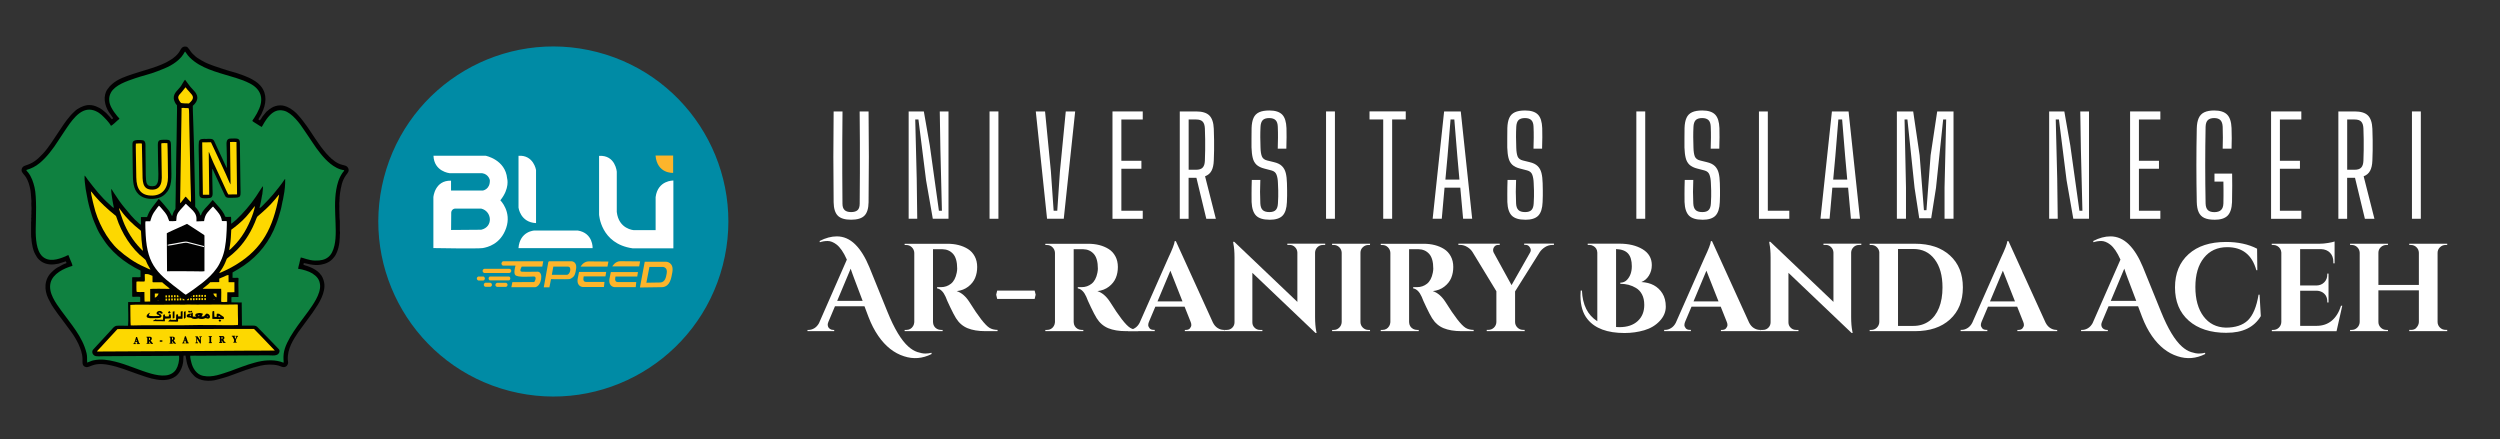 <svg xmlns="http://www.w3.org/2000/svg" id="uuid-b0897c9f-630b-4add-87ef-d380344fbd1a" viewBox="0 0 523.85 92">
   <rect x="0" y="0" width="523.85" height="92" fill="#333333" stroke="none"/>
   <defs>
      <style>.uuid-5427850b-5bcc-4b76-8217-bff77b33054f{fill:#008ba5;}.uuid-5427850b-5bcc-4b76-8217-bff77b33054f,.uuid-a0d790a1-6bfc-48ce-a6b7-c2fe9ee7bca1,.uuid-42bd3906-81e3-4496-8e11-f86842d02c13,.uuid-b54134de-b618-4b83-87d8-3c14c23f887a,.uuid-ac96c6e4-9b6f-45f8-b50c-52fea5b69511,.uuid-dfcb52c2-292c-48d5-9be7-8379997a08e4,.uuid-3a5ac790-9986-4398-8c02-a82b25ade7ce,.uuid-115cd9bc-7f46-4501-810a-a5a06e896d2a,.uuid-71767cf0-5296-4581-a6c7-b85b22a0d7af{stroke-width:0px;}.uuid-a0d790a1-6bfc-48ce-a6b7-c2fe9ee7bca1{fill:#0f8140;}.uuid-a0d790a1-6bfc-48ce-a6b7-c2fe9ee7bca1,.uuid-42bd3906-81e3-4496-8e11-f86842d02c13,.uuid-b54134de-b618-4b83-87d8-3c14c23f887a,.uuid-dfcb52c2-292c-48d5-9be7-8379997a08e4,.uuid-3a5ac790-9986-4398-8c02-a82b25ade7ce,.uuid-115cd9bc-7f46-4501-810a-a5a06e896d2a,.uuid-71767cf0-5296-4581-a6c7-b85b22a0d7af{fill-rule:evenodd;}.uuid-42bd3906-81e3-4496-8e11-f86842d02c13{fill:#91908e;}.uuid-b54134de-b618-4b83-87d8-3c14c23f887a{fill:#010101;}.uuid-ac96c6e4-9b6f-45f8-b50c-52fea5b69511,.uuid-dfcb52c2-292c-48d5-9be7-8379997a08e4{fill:#fff;}.uuid-3a5ac790-9986-4398-8c02-a82b25ade7ce{fill:#f7f8f7;}.uuid-115cd9bc-7f46-4501-810a-a5a06e896d2a{fill:#fcb52b;}.uuid-71767cf0-5296-4581-a6c7-b85b22a0d7af{fill:#fdd800;}</style>
   </defs>
   <path class="uuid-ac96c6e4-9b6f-45f8-b50c-52fea5b69511" d="M178.33,46.04c-1.29,0-2.22-.28-2.78-.85-.56-.57-.85-1.5-.87-2.8-.04-3.17-.06-6.34-.06-9.52s.02-6.35.06-9.52h1.86c-.02,2.11-.04,4.25-.05,6.42-.01,2.17-.02,4.33,0,6.5,0,2.16.02,4.29.04,6.4,0,.62.15,1.07.45,1.35s.75.42,1.36.42,1.08-.14,1.37-.42c.29-.28.43-.73.43-1.35.02-2.11.03-4.24.04-6.4,0-2.16.01-4.33,0-6.5,0-2.17-.02-4.31-.05-6.42h1.87c.04,3.17.06,6.34.06,9.52s-.02,6.35-.06,9.52c-.02,1.3-.31,2.24-.87,2.8-.56.57-1.5.85-2.8.85Z"></path>
   <path class="uuid-ac96c6e4-9b6f-45f8-b50c-52fea5b69511" d="M190.4,45.84v-22.49h3.18l1.25,7.13,1.91,13.68h.63l-.32-12.85-.13-7.96h1.83v22.49h-3.29l-1.41-8.07-1.6-12.74h-.67l.31,12.39.11,8.42h-1.8Z"></path>
   <path class="uuid-ac96c6e4-9b6f-45f8-b50c-52fea5b69511" d="M207.35,45.84v-22.49h1.86v22.49h-1.86Z"></path>
   <path class="uuid-ac96c6e4-9b6f-45f8-b50c-52fea5b69511" d="M219.4,45.84l-2.36-22.49h1.94l1.22,12.53.58,8.28h.76l.56-8.28,1.22-12.53h1.97l-2.39,22.49h-3.5Z"></path>
   <path class="uuid-ac96c6e4-9b6f-45f8-b50c-52fea5b69511" d="M233.11,45.84v-22.49h6.34v1.69h-4.48v8.65h4.2v1.67h-4.2v8.8h4.48v1.69h-6.34Z"></path>
   <path class="uuid-ac96c6e4-9b6f-45f8-b50c-52fea5b69511" d="M247.21,45.84v-22.49h3.42c1.27,0,2.2.28,2.77.84s.89,1.5.94,2.8c.03.83.05,1.62.06,2.37s0,1.47,0,2.17c0,.7-.03,1.39-.06,2.09-.03.91-.19,1.63-.48,2.17s-.74.92-1.35,1.15l2.26,8.91h-2l-2.07-8.59h-1.64v8.59h-1.86ZM249.07,35.57h1.55c.64,0,1.1-.15,1.38-.45.29-.3.44-.77.47-1.42.03-.74.05-1.49.06-2.26,0-.76,0-1.53,0-2.28,0-.76-.03-1.51-.06-2.25-.03-.65-.18-1.12-.46-1.42-.28-.3-.74-.45-1.38-.45h-1.56v10.53Z"></path>
   <path class="uuid-ac96c6e4-9b6f-45f8-b50c-52fea5b69511" d="M265.99,46.04c-1.29,0-2.22-.29-2.79-.86-.57-.58-.88-1.53-.94-2.85,0-.58-.01-1.11-.01-1.59s0-.96.01-1.44.02-1.01.04-1.6h1.79c-.04.83-.06,1.66-.06,2.49s.02,1.63.06,2.42c.03.64.19,1.1.48,1.39s.76.44,1.41.44,1.06-.15,1.34-.44.43-.75.46-1.39c.03-.52.05-1,.06-1.41s0-.84,0-1.28c0-.44-.03-.95-.06-1.54-.02-.69-.11-1.28-.29-1.75-.17-.47-.53-.78-1.08-.92l-1.46-.38c-.72-.18-1.27-.45-1.66-.81-.38-.36-.65-.84-.79-1.43-.15-.59-.23-1.32-.26-2.18,0-.61-.01-1.27,0-2,0-.72.01-1.42.02-2.09.03-.87.16-1.58.41-2.12.24-.54.63-.93,1.17-1.18.54-.25,1.25-.37,2.14-.37,1.24,0,2.13.29,2.69.86s.85,1.52.9,2.84c.02.52.03,1.15.02,1.9,0,.75-.02,1.55-.05,2.4h-1.8c.03-.77.04-1.53.05-2.3,0-.76,0-1.53-.04-2.28-.02-.64-.17-1.1-.46-1.39-.29-.29-.73-.44-1.34-.44s-1.09.15-1.36.44c-.27.29-.43.75-.46,1.39-.04.71-.05,1.43-.05,2.16,0,.73.02,1.46.05,2.19.02.83.12,1.46.3,1.88.18.42.55.7,1.11.83l1.38.34c.74.17,1.31.44,1.69.82.39.38.66.86.81,1.46s.23,1.31.25,2.14c.02.58.03,1.07.03,1.47s0,.79,0,1.16c0,.38-.02.82-.04,1.32-.05,1.32-.35,2.27-.91,2.85-.56.58-1.48.86-2.74.86Z"></path>
   <path class="uuid-ac96c6e4-9b6f-45f8-b50c-52fea5b69511" d="M277.86,45.84v-22.49h1.86v22.49h-1.86Z"></path>
   <path class="uuid-ac96c6e4-9b6f-45f8-b50c-52fea5b69511" d="M289.84,45.84v-20.81h-2.87v-1.69h7.59v1.69h-2.85v20.81h-1.87Z"></path>
   <path class="uuid-ac96c6e4-9b6f-45f8-b50c-52fea5b69511" d="M300.2,45.84l2.4-22.49h3.49l2.39,22.49h-1.9l-.59-6.52h-3.3l-.58,6.52h-1.91ZM302.87,37.63h2.94l-.44-4.92-.63-7.68h-.79l-.63,7.69-.45,4.91Z"></path>
   <path class="uuid-ac96c6e4-9b6f-45f8-b50c-52fea5b69511" d="M319.57,46.04c-1.29,0-2.22-.29-2.79-.86-.57-.58-.88-1.53-.93-2.85,0-.58-.01-1.11-.01-1.59s0-.96.01-1.44c0-.48.02-1.01.04-1.6h1.79c-.04.83-.06,1.66-.06,2.49s.02,1.63.06,2.42c.03.64.19,1.1.48,1.39.29.29.76.44,1.41.44s1.06-.15,1.34-.44.43-.75.46-1.39c.03-.52.05-1,.06-1.41,0-.42,0-.84,0-1.28,0-.44-.03-.95-.06-1.54-.02-.69-.12-1.28-.29-1.75-.17-.47-.53-.78-1.08-.92l-1.46-.38c-.72-.18-1.27-.45-1.66-.81-.38-.36-.65-.84-.79-1.43-.15-.59-.23-1.32-.26-2.18,0-.61-.01-1.27,0-2,0-.72.01-1.42.02-2.09.03-.87.16-1.58.41-2.12.24-.54.63-.93,1.17-1.18.54-.25,1.25-.37,2.14-.37,1.24,0,2.13.29,2.69.86s.85,1.52.9,2.84c.02.52.03,1.15.02,1.9,0,.75-.02,1.55-.05,2.4h-1.8c.03-.77.04-1.53.05-2.3,0-.76,0-1.53-.04-2.28-.02-.64-.17-1.1-.46-1.39-.29-.29-.73-.44-1.34-.44s-1.09.15-1.36.44c-.27.29-.43.75-.46,1.39-.04.71-.05,1.43-.05,2.16,0,.73.02,1.46.05,2.19.02.83.12,1.46.29,1.88.18.42.55.7,1.11.83l1.38.34c.74.17,1.3.44,1.69.82s.66.86.81,1.46.23,1.31.25,2.14c.02.58.03,1.07.03,1.47s0,.79,0,1.16c0,.38-.02.82-.04,1.32-.05,1.32-.35,2.27-.91,2.85-.56.58-1.48.86-2.74.86Z"></path>
   <path class="uuid-ac96c6e4-9b6f-45f8-b50c-52fea5b69511" d="M342.88,45.84v-22.49h1.86v22.49h-1.86Z"></path>
   <path class="uuid-ac96c6e4-9b6f-45f8-b50c-52fea5b69511" d="M356.7,46.04c-1.29,0-2.22-.29-2.79-.86-.57-.58-.88-1.53-.93-2.85,0-.58-.01-1.11-.01-1.59s0-.96.01-1.44c0-.48.02-1.01.04-1.6h1.79c-.04.83-.06,1.66-.06,2.49s.02,1.63.06,2.42c.03.64.19,1.1.48,1.39.29.29.76.44,1.41.44s1.06-.15,1.34-.44.43-.75.46-1.39c.03-.52.05-1,.06-1.41,0-.42,0-.84,0-1.28,0-.44-.03-.95-.06-1.54-.02-.69-.12-1.28-.29-1.75-.17-.47-.53-.78-1.08-.92l-1.46-.38c-.72-.18-1.27-.45-1.66-.81-.38-.36-.65-.84-.79-1.43-.15-.59-.23-1.32-.26-2.18,0-.61-.01-1.27,0-2,0-.72.01-1.42.02-2.09.03-.87.16-1.58.41-2.12.24-.54.63-.93,1.17-1.18.54-.25,1.25-.37,2.14-.37,1.24,0,2.13.29,2.69.86s.85,1.52.9,2.84c.02.52.03,1.15.02,1.9,0,.75-.02,1.55-.05,2.4h-1.8c.03-.77.04-1.53.05-2.3,0-.76,0-1.53-.04-2.28-.02-.64-.17-1.1-.46-1.39-.29-.29-.73-.44-1.34-.44s-1.09.15-1.36.44c-.27.29-.43.75-.46,1.39-.04.71-.05,1.43-.05,2.16,0,.73.02,1.46.05,2.19.02.83.12,1.46.29,1.88.18.42.55.7,1.11.83l1.38.34c.74.17,1.3.44,1.69.82s.66.86.81,1.46.23,1.31.25,2.14c.02.58.03,1.07.03,1.47s0,.79,0,1.16c0,.38-.02.82-.04,1.32-.05,1.32-.35,2.27-.91,2.85-.56.58-1.48.86-2.74.86Z"></path>
   <path class="uuid-ac96c6e4-9b6f-45f8-b50c-52fea5b69511" d="M368.57,45.84v-22.49h1.86v20.81h4.5v1.69h-6.35Z"></path>
   <path class="uuid-ac96c6e4-9b6f-45f8-b50c-52fea5b69511" d="M381.46,45.84l2.4-22.49h3.49l2.39,22.49h-1.9l-.59-6.52h-3.3l-.58,6.52h-1.91ZM384.13,37.63h2.94l-.44-4.92-.63-7.68h-.79l-.63,7.69-.45,4.91Z"></path>
   <path class="uuid-ac96c6e4-9b6f-45f8-b50c-52fea5b69511" d="M397.47,45.84v-22.49h3.42l1.35,9.19.9,11.51h.53l.87-11.51,1.38-9.19h3.42v22.49h-1.88v-6.55l.34-14.26h-.63l-1.5,14.34-1.01,6.37h-2.5l-.98-6.37-1.5-14.34h-.6l.3,14.26v6.55h-1.87Z"></path>
   <path class="uuid-ac96c6e4-9b6f-45f8-b50c-52fea5b69511" d="M429.38,45.84v-22.49h3.18l1.25,7.13,1.91,13.68h.63l-.32-12.85-.13-7.96h1.83v22.49h-3.29l-1.41-8.07-1.6-12.74h-.67l.31,12.39.11,8.42h-1.8Z"></path>
   <path class="uuid-ac96c6e4-9b6f-45f8-b50c-52fea5b69511" d="M446.34,45.84v-22.49h6.34v1.69h-4.49v8.65h4.2v1.67h-4.2v8.8h4.49v1.69h-6.34Z"></path>
   <path class="uuid-ac96c6e4-9b6f-45f8-b50c-52fea5b69511" d="M464,46.04c-.88,0-1.59-.13-2.12-.38-.53-.25-.92-.65-1.17-1.2-.25-.54-.38-1.26-.4-2.14-.03-1.28-.05-2.57-.06-3.85-.01-1.28-.02-2.57-.02-3.85s0-2.57.02-3.85c.01-1.28.04-2.56.06-3.84.02-.91.16-1.64.41-2.19s.64-.96,1.17-1.21c.53-.25,1.22-.38,2.07-.38,1.24,0,2.14.29,2.71.86.57.57.88,1.52.93,2.84.03.72.04,1.44.04,2.14s-.01,1.43-.04,2.16h-1.86c.03-.76.04-1.53.04-2.3s-.01-1.53-.04-2.28c-.03-.64-.19-1.1-.47-1.39-.29-.29-.72-.44-1.31-.44s-1.06.15-1.34.44c-.29.29-.44.75-.46,1.39-.03,1.35-.05,2.69-.06,4.03s-.02,2.67-.02,3.99,0,2.66.02,3.99c.01,1.33.04,2.68.06,4.04.02.64.17,1.1.46,1.39.29.29.74.44,1.37.44s1.08-.15,1.4-.44c.31-.29.48-.75.5-1.39,0-.51.02-1.01.02-1.53,0-.51,0-1.02,0-1.53,0-.51-.01-1.01-.02-1.51h-1.87v-1.67h3.7c.02.72.03,1.57.02,2.54,0,.97-.02,2.11-.04,3.42-.05,1.32-.36,2.27-.93,2.85-.58.58-1.5.86-2.78.86Z"></path>
   <path class="uuid-ac96c6e4-9b6f-45f8-b50c-52fea5b69511" d="M475.88,45.84v-22.49h6.34v1.69h-4.49v8.65h4.2v1.67h-4.2v8.8h4.49v1.69h-6.34Z"></path>
   <path class="uuid-ac96c6e4-9b6f-45f8-b50c-52fea5b69511" d="M489.98,45.84v-22.49h3.42c1.28,0,2.2.28,2.77.84.57.56.89,1.5.94,2.8.03.83.05,1.62.06,2.37,0,.75,0,1.47,0,2.17,0,.7-.03,1.39-.06,2.09-.03.91-.19,1.63-.48,2.17-.29.54-.74.92-1.35,1.15l2.26,8.91h-2l-2.07-8.59h-1.65v8.59h-1.86ZM491.83,35.57h1.55c.64,0,1.1-.15,1.38-.45.29-.3.44-.77.47-1.42.03-.74.05-1.49.06-2.26,0-.76,0-1.53,0-2.28,0-.76-.03-1.51-.06-2.25-.03-.65-.18-1.12-.46-1.42s-.74-.45-1.38-.45h-1.56v10.53Z"></path>
   <path class="uuid-ac96c6e4-9b6f-45f8-b50c-52fea5b69511" d="M505.4,45.84v-22.49h1.86v22.49h-1.86Z"></path>
   <path class="uuid-ac96c6e4-9b6f-45f8-b50c-52fea5b69511" d="M195.21,74.18c-1.9.96-3.83,1.12-5.79.47-2.08-.66-3.87-2.08-5.37-4.24-.8-1.15-1.49-2.49-2.07-4.01l-.84-2.23h-6.18l-1.39,3.3c-.09.23-.13.41-.13.55s.03.29.09.46c.06.17.19.31.39.45s.42.2.67.2h.21v.26h-5.6v-.26h.24c.4,0,.8-.12,1.19-.35.39-.24.72-.59.98-1.06l5.84-13.32c-.68-1.54-1.41-2.59-2.17-3.17-.65-.49-1.26-.73-1.85-.73s-1.13.09-1.64.26l-.05-.26c1.26-.65,2.46-.97,3.61-.97,1.43,0,2.71.56,3.85,1.68,1.12,1.1,2.1,2.69,2.96,4.76l3.8,9.37c1.43,3.54,2.9,5.98,4.4,7.3.61.54,1.24.92,1.88,1.13.65.21,1.19.31,1.64.31s.88-.05,1.3-.16l.03.26ZM175.42,63.05h5.34l-1.83-4.84c-.09-.24-.21-.58-.37-1.01-.16-.43-.26-.73-.31-.9l-2.83,6.75Z"></path>
   <path class="uuid-ac96c6e4-9b6f-45f8-b50c-52fea5b69511" d="M196.7,52.22h-1.2v15.26c.02.65.3,1.13.84,1.44.26.14.54.21.84.21h.34v.26h-7.96v-.26h.34c.63,0,1.11-.27,1.44-.81.14-.24.22-.51.24-.81v-14.53c-.02-.45-.19-.84-.51-1.16-.32-.32-.71-.48-1.17-.48h-.34v-.26h8.98c1.69,0,3.12.37,4.29,1.1.59.37,1.06.88,1.41,1.53.35.65.52,1.4.52,2.23s-.14,1.59-.43,2.29c-.29.7-.77,1.31-1.44,1.83-.67.52-1.48.84-2.42.94,1.01.33,1.9,1.1,2.67,2.3,1.88,3.02,3.28,4.82,4.19,5.39.45.28,1.02.43,1.7.44v.26h-2.57c-1.48,0-2.72-.21-3.72-.62-.99-.41-1.81-1.11-2.43-2.11-.31-.51-.72-1.27-1.2-2.29-.49-1.02-.81-1.75-.97-2.19-.47-1.05-1.06-1.63-1.78-1.75v-.26h.81c.79,0,1.48-.24,2.08-.71s1.01-1.24,1.22-2.3c.07-.37.1-.65.1-.86,0-1.43-.29-2.46-.86-3.1-.58-.64-1.32-.96-2.23-.98h-.79Z"></path>
   <path class="uuid-ac96c6e4-9b6f-45f8-b50c-52fea5b69511" d="M208.74,61.75l.21-.86h7.85l.21.86-.21.89h-7.85l-.21-.89Z"></path>
   <path class="uuid-ac96c6e4-9b6f-45f8-b50c-52fea5b69511" d="M226.18,52.22h-1.2v15.26c.02.65.3,1.13.84,1.44.26.14.54.21.84.21h.34v.26h-7.96v-.26h.34c.63,0,1.11-.27,1.44-.81.14-.24.22-.51.24-.81v-14.53c-.02-.45-.19-.84-.51-1.16-.32-.32-.71-.48-1.17-.48h-.34v-.26h8.98c1.69,0,3.12.37,4.29,1.1.59.37,1.06.88,1.41,1.53.35.65.52,1.4.52,2.23s-.14,1.59-.43,2.29c-.29.7-.77,1.31-1.44,1.83-.67.52-1.48.84-2.42.94,1.01.33,1.9,1.1,2.67,2.3,1.88,3.02,3.28,4.82,4.19,5.39.45.28,1.02.43,1.7.44v.26h-2.57c-1.48,0-2.72-.21-3.72-.62-.99-.41-1.81-1.11-2.43-2.11-.31-.51-.72-1.27-1.2-2.29-.49-1.02-.81-1.75-.97-2.19-.47-1.05-1.06-1.63-1.78-1.75v-.26h.81c.79,0,1.48-.24,2.08-.71s1.01-1.24,1.22-2.3c.07-.37.1-.65.1-.86,0-1.43-.29-2.46-.86-3.1-.58-.64-1.32-.96-2.23-.98h-.79Z"></path>
   <path class="uuid-ac96c6e4-9b6f-45f8-b50c-52fea5b69511" d="M256.38,69.13h.24v.26h-8.35v-.26h.24c.38,0,.67-.12.85-.35.18-.24.27-.46.27-.67s-.04-.42-.13-.63l-1.28-3.22h-6.13l-1.36,3.22c-.09.23-.13.44-.13.64s.09.42.27.65c.18.24.48.35.88.35h.21v.26h-5.6v-.26h.24c.4,0,.8-.12,1.2-.37.4-.24.73-.61.99-1.1l6.05-13.69c.82-1.73,1.26-2.87,1.31-3.43h.24l7.77,17.07c.26.51.59.89.99,1.14.4.25.81.38,1.23.38ZM242.54,63.16h5.24l-2.54-6.44-2.7,6.44Z"></path>
   <path class="uuid-ac96c6e4-9b6f-45f8-b50c-52fea5b69511" d="M277.19,51.33c-.44,0-.81.15-1.13.46-.31.31-.48.68-.5,1.11v13.51c0,1.17.08,2.16.24,2.96l.08.39h-.24l-13.22-12.59v10.39c0,.44.16.81.47,1.11.31.31.69.46,1.13.46h.5v.26h-7.93v-.26h.47c.45,0,.84-.15,1.15-.46s.47-.69.47-1.14v-13.59c0-1.15-.08-2.11-.24-2.88l-.05-.39h.24l13.22,12.59v-10.34c-.02-.45-.18-.83-.5-1.14-.31-.31-.69-.46-1.13-.46h-.47v-.26h7.93v.26h-.5Z"></path>
   <path class="uuid-ac96c6e4-9b6f-45f8-b50c-52fea5b69511" d="M279.47,69.13c.45,0,.84-.16,1.16-.48s.49-.71.51-1.17v-14.53c-.02-.45-.19-.84-.51-1.15-.32-.31-.71-.47-1.16-.47h-.34v-.26h7.96l-.03.26h-.31c-.45,0-.85.16-1.18.47-.33.31-.5.7-.5,1.15v14.53c0,.45.17.84.5,1.17.33.32.72.48,1.18.48h.31l.03.26h-7.96v-.26h.34Z"></path>
   <path class="uuid-ac96c6e4-9b6f-45f8-b50c-52fea5b69511" d="M296.46,52.22h-1.2v15.26c.02.65.3,1.13.84,1.44.26.14.54.21.84.21h.34v.26h-7.96v-.26h.34c.63,0,1.11-.27,1.44-.81.14-.24.22-.51.24-.81v-14.53c-.02-.45-.19-.84-.51-1.16-.32-.32-.71-.48-1.17-.48h-.34v-.26h8.98c1.69,0,3.12.37,4.29,1.1.59.37,1.06.88,1.41,1.53.35.65.52,1.4.52,2.23s-.14,1.59-.43,2.29c-.29.7-.77,1.31-1.44,1.83-.67.52-1.48.84-2.42.94,1.01.33,1.9,1.1,2.67,2.3,1.88,3.02,3.28,4.82,4.19,5.39.45.28,1.02.43,1.7.44v.26h-2.57c-1.48,0-2.72-.21-3.72-.62-1-.41-1.81-1.11-2.43-2.11-.31-.51-.72-1.27-1.2-2.29-.49-1.02-.81-1.75-.97-2.19-.47-1.05-1.06-1.63-1.78-1.75v-.26h.81c.79,0,1.48-.24,2.08-.71.6-.47,1.01-1.24,1.22-2.3.07-.37.1-.65.1-.86,0-1.43-.29-2.46-.86-3.1-.58-.64-1.32-.96-2.23-.98h-.79Z"></path>
   <path class="uuid-ac96c6e4-9b6f-45f8-b50c-52fea5b69511" d="M325.62,51.33h-.37c-.52,0-1.02.15-1.49.44-.47.3-.85.65-1.13,1.07l-5.16,8.22v6.41c0,.45.17.84.5,1.17.33.32.72.48,1.18.48h.31l.03.26h-7.96v-.26h.34c.45,0,.84-.16,1.17-.47.32-.31.49-.7.51-1.15v-6.47l-5-8.22c-.26-.42-.63-.77-1.11-1.06-.48-.29-.97-.43-1.48-.43h-.37v-.26h8.66v.26h-.34c-.38,0-.68.17-.89.52-.11.19-.16.38-.16.56s.04.36.13.54l3.74,6.81,3.87-6.81c.1-.17.16-.35.16-.54s-.06-.36-.18-.54c-.21-.37-.51-.55-.89-.55h-.31v-.26h6.23v.26Z"></path>
   <path class="uuid-ac96c6e4-9b6f-45f8-b50c-52fea5b69511" d="M346.12,55.57c0,.82-.21,1.55-.62,2.2-.41.65-.94,1.09-1.58,1.33,2.02.1,3.5.9,4.42,2.38.47.75.71,1.68.71,2.77s-.42,2.1-1.27,3.01c-.85.91-1.92,1.55-3.23,1.94-1.31.38-2.69.58-4.14.58-3.61,0-6.2-.96-7.75-2.88-1-1.22-1.49-2.87-1.49-4.95,0-.35.02-.7.05-1.05l.26-.03c.12,3,1.19,5.15,3.22,6.44v-14.37c-.02-.65-.31-1.12-.86-1.41-.24-.14-.51-.21-.81-.21h-.34v-.26h6.65c1.94,0,3.55.39,4.84,1.16,1.29.78,1.94,1.89,1.94,3.34ZM339.36,68.55c1.62,0,2.89-.43,3.81-1.28s1.37-1.98,1.37-3.38c0-.87-.16-1.61-.48-2.21-.32-.6-.75-1.05-1.27-1.35-.96-.58-2.05-.86-3.27-.86v-.24c.56,0,1.03-.2,1.41-.6.66-.7,1-1.65,1-2.85s-.27-2.09-.8-2.67c-.53-.58-1.37-.88-2.5-.92v16.33c.25.02.49.03.73.03Z"></path>
   <path class="uuid-ac96c6e4-9b6f-45f8-b50c-52fea5b69511" d="M368.71,69.13h.24v.26h-8.35v-.26h.24c.38,0,.67-.12.85-.35.18-.24.28-.46.28-.67s-.04-.42-.13-.63l-1.28-3.22h-6.12l-1.36,3.22c-.09.23-.13.44-.13.64s.09.42.27.65c.18.24.48.35.88.35h.21v.26h-5.6v-.26h.24c.4,0,.8-.12,1.2-.37.4-.24.73-.61.99-1.1l6.05-13.69c.82-1.73,1.26-2.87,1.31-3.43h.24l7.77,17.07c.26.51.59.89.99,1.14s.81.38,1.23.38ZM354.86,63.16h5.24l-2.54-6.44-2.7,6.44Z"></path>
   <path class="uuid-ac96c6e4-9b6f-45f8-b50c-52fea5b69511" d="M389.52,51.33c-.44,0-.81.15-1.13.46-.31.31-.48.68-.5,1.11v13.51c0,1.17.08,2.16.24,2.96l.08.39h-.24l-13.22-12.59v10.39c0,.44.16.81.47,1.11.31.31.69.46,1.13.46h.5v.26h-7.93v-.26h.47c.45,0,.84-.15,1.15-.46s.47-.69.47-1.14v-13.59c0-1.15-.08-2.11-.24-2.88l-.05-.39h.24l13.22,12.59v-10.34c-.02-.45-.18-.83-.5-1.14-.31-.31-.69-.46-1.12-.46h-.47v-.26h7.93v.26h-.5Z"></path>
   <path class="uuid-ac96c6e4-9b6f-45f8-b50c-52fea5b69511" d="M408.6,53.53c1.8,1.64,2.7,3.87,2.7,6.7s-.9,5.06-2.7,6.7c-1.8,1.64-4.24,2.46-7.33,2.46h-9.5v-.26h.34c.45,0,.84-.16,1.17-.48.32-.32.49-.71.51-1.17v-14.66c-.05-.42-.24-.77-.55-1.06-.31-.29-.69-.43-1.13-.43h-.34v-.26h9.5c3.09,0,5.53.82,7.33,2.46ZM400.93,68.29c1.26,0,2.34-.33,3.26-.98s1.62-1.59,2.11-2.8c.49-1.21.73-2.64.73-4.28,0-2.48-.54-4.44-1.64-5.89-1.09-1.45-2.58-2.17-4.46-2.17h-3.22v16.12h3.22Z"></path>
   <path class="uuid-ac96c6e4-9b6f-45f8-b50c-52fea5b69511" d="M430.83,69.13h.24v.26h-8.35v-.26h.24c.38,0,.67-.12.85-.35.18-.24.28-.46.28-.67s-.04-.42-.13-.63l-1.28-3.22h-6.12l-1.36,3.22c-.09.23-.13.44-.13.64s.09.42.27.65c.18.24.48.35.88.35h.21v.26h-5.6v-.26h.24c.4,0,.8-.12,1.2-.37.4-.24.73-.61.99-1.1l6.05-13.69c.82-1.73,1.26-2.87,1.31-3.43h.24l7.77,17.07c.26.51.59.89.99,1.14s.81.38,1.23.38ZM416.98,63.16h5.24l-2.54-6.44-2.7,6.44Z"></path>
   <path class="uuid-ac96c6e4-9b6f-45f8-b50c-52fea5b69511" d="M462.08,74.18c-1.9.96-3.83,1.12-5.79.47-2.08-.66-3.87-2.08-5.37-4.24-.8-1.15-1.49-2.49-2.07-4.01l-.84-2.23h-6.18l-1.39,3.3c-.09.23-.13.41-.13.55s.03.29.09.46c.06.17.19.31.39.45.2.13.42.2.67.2h.21v.26h-5.6v-.26h.24c.4,0,.8-.12,1.19-.35.39-.24.72-.59.98-1.06l5.84-13.32c-.68-1.54-1.41-2.59-2.17-3.17-.65-.49-1.26-.73-1.85-.73s-1.13.09-1.64.26l-.05-.26c1.26-.65,2.46-.97,3.61-.97,1.43,0,2.71.56,3.85,1.68,1.12,1.1,2.1,2.69,2.96,4.76l3.8,9.37c1.43,3.54,2.9,5.98,4.4,7.3.61.54,1.24.92,1.88,1.13s1.19.31,1.64.31.88-.05,1.3-.16l.03.26ZM442.29,63.05h5.34l-1.83-4.84c-.09-.24-.21-.58-.37-1.01-.16-.43-.26-.73-.31-.9l-2.83,6.75Z"></path>
   <path class="uuid-ac96c6e4-9b6f-45f8-b50c-52fea5b69511" d="M466.56,69.74c-3.37,0-6.01-.86-7.93-2.55-1.92-1.69-2.88-4.01-2.88-6.96s.95-5.27,2.85-6.98,4.51-2.55,7.83-2.55c2.53,0,4.7.47,6.52,1.41l.05,4.5h-.21c-.89-3.21-2.92-4.82-6.1-4.82-2.06,0-3.69.75-4.88,2.24-1.2,1.49-1.79,3.53-1.79,6.11s.57,4.63,1.71,6.15,2.69,2.3,4.65,2.36c2.02,0,3.57-.51,4.63-1.52,1.08-1.05,1.83-2.84,2.25-5.39h.21l.26,4.5c-1.41,2.34-3.8,3.5-7.17,3.49Z"></path>
   <path class="uuid-ac96c6e4-9b6f-45f8-b50c-52fea5b69511" d="M476.35,69.13c.45,0,.84-.16,1.17-.48.32-.32.49-.71.51-1.17v-14.58c-.05-.61-.34-1.06-.86-1.36-.26-.14-.53-.21-.81-.21h-.34v-.26h10.03c.54,0,1.13-.05,1.78-.16s1.1-.21,1.36-.31v4.58h-.26v-.31c0-.79-.23-1.42-.69-1.9-.46-.48-1.09-.74-1.87-.77h-4.4v7.62h3.46c.65-.02,1.18-.24,1.6-.67.42-.43.63-.96.63-1.58v-.24h.26v6.05h-.26v-.21c0-.87-.35-1.52-1.05-1.94-.35-.19-.73-.3-1.15-.31h-3.48v7.36h3.43c1.27,0,2.34-.37,3.21-1.1.86-.73,1.5-1.77,1.92-3.12h.26l-1.2,5.34h-13.56v-.26h.34Z"></path>
   <path class="uuid-ac96c6e4-9b6f-45f8-b50c-52fea5b69511" d="M505.17,69.13c.45,0,.8-.11,1.05-.34.4-.4.61-.83.63-1.28v-6.68h-8.48v6.65c0,.45.17.84.5,1.17.33.32.72.48,1.18.48h.31l.03.26h-7.96v-.26h.34c.45,0,.84-.16,1.17-.48.32-.32.49-.71.51-1.17v-14.53c-.02-.45-.19-.84-.51-1.15-.32-.31-.71-.47-1.17-.47h-.34v-.26h7.96l-.03.26h-.31c-.45,0-.85.16-1.18.47-.33.31-.5.7-.5,1.15v6.75h8.48v-6.75c-.02-.45-.19-.84-.51-1.15-.32-.31-.71-.47-1.17-.47h-.34v-.26h7.96v.26h-.34c-.45,0-.85.16-1.18.48-.33.32-.5.71-.5,1.16v14.5c0,.45.17.84.5,1.17.33.32.72.48,1.18.48h.34v.26h-7.96v-.26h.34Z"></path>
   <path class="uuid-b54134de-b618-4b83-87d8-3c14c23f887a" d="M23.72,24.71c-.04.13-.15.23-.29.28l-.48-.56c-.09-.11-.14-.15-.24-.25l-.25-.28c-.11-.1-.12-.15-.24-.25l-.85-.7c-.33-.25-.88-.53-1.34-.7-.26-.09-.55-.17-.81-.21-.19-.03-.76-.04-.97-.01-.81.12-1.99.67-2.58,1.27-.08.08-.02.04-.14.13-.09.07-.17.16-.25.24-.2.22-.46.44-.62.66-.04.06-.06.1-.11.15-.82.92-1.44,1.93-2.14,2.96l-1.63,2.45c-.53.77-1.13,1.61-1.78,2.3l-.76.76c-.1.1-.15.15-.27.26-1.69,1.53-2.89,1.27-3.28,1.89-.47.75.1,1.21.5,1.69.24.29.41.62.58.98.32.66.68,2.09.7,2.88.01.48.1,1.04.11,1.47,0,.32-.05.68-.01,1.02.03.33.06.68.01,1.02-.03.21,0,.24,0,.46.01.2-.03.33-.03.53,0,.16.03.32,0,.48-.05.29-.04.15,0,.43.02.17-.03.33-.04.49v1.55c.02.48-.04,1.51.07,1.95.04.16.03.05.01.2-.02.17.2,1.36.25,1.53.08.29.13.53.23.8.2.57.44.91.7,1.35.19.31.71.77,1.07.98,1.06.61,2.2.6,3.38.35.29-.06,1.49-.5,1.58-.5l.13.36c-.25.09-.5.19-.72.3l-1.3.71c-.12.07-.19.13-.29.2-.3.22-.54.45-.81.71-1.56,1.5-1.6,3.71-.66,5.59l.7,1.31c.24.42.57.81.83,1.22.31.48.71.98,1.06,1.44l2.16,2.92c.29.39.55.78.8,1.21.24.43.52.85.73,1.33.43,1,.84,1.96.86,3.23.01.55-.12,1.21.42,1.51,1.06.6,1.44-1.06,5.1-.33,2.27.45,4.03,1.22,6.11,1.94,2.22.77,5.62,2.09,7.87.45.17-.12.41-.33.53-.5.15-.2.29-.37.42-.6.89-1.61.61-2.8.72-3.23l.41-.02c.03.09.21,1.28.33,1.7.14.51.35,1.01.58,1.43.25.44.55.76.89,1.11,1.13,1.16,3.34,1.23,4.79.81l1.57-.44c.53-.15,1.03-.33,1.53-.52.96-.37,1.96-.73,2.96-1.08,1.01-.36,2.02-.65,3.13-.91,1.12-.26,2.51-.3,3.61-.03.5.12,1.05.52,1.58.26.21-.1.37-.28.47-.55.13-.32.02-.53,0-.87-.15-2.32,1.21-4.34,2.17-5.79l2.97-4.05c.12-.2.26-.39.41-.61.88-1.25,2.46-3.69,2.06-5.77-.09-.5-.33-1.12-.56-1.45l-.44-.54c-.4-.46-1.24-.95-1.82-1.19-.24-.1-.46-.19-.73-.28-.26-.09-.53-.15-.76-.25-.02-.14,0-.26.06-.37.38.02,1.98.62,3.58.34,1.04-.18,1.98-.6,2.65-1.45.06-.08.16-.19.22-.27.76-1.09,1.03-2.65,1.08-3.98,0-.15,0-.39.01-.53.09-.64,0-.46,0-.91v-2.01c-.03-.32-.07-.64-.07-.98.02-.68-.07-1.37-.03-2.04.02-.3-.05-.74.01-1.01.06-.29,0-.19,0-.39,0-.09.04-.17.04-.23.01-.12-.02-.13,0-.26.04-.27.03-.56.08-.86.25-1.51.41-2.62,1.27-3.85.24-.34.75-.78.47-1.41-.39-.9-1.24-.4-2.71-1.4l-.85-.66c-.1-.08-.13-.16-.26-.27-.06-.05-.08-.05-.13-.1-.05-.05-.06-.07-.13-.14-.48-.44-1.7-1.97-2.07-2.55-.26-.42-.57-.79-.84-1.21-.14-.22-.24-.38-.41-.62-.43-.59-.8-1.26-1.24-1.84-.59-.79-1.14-1.59-1.82-2.31-.16-.17-.3-.36-.49-.53l-.55-.47c-1.16-.84-2.3-1.4-3.79-.94-.26.08-.48.18-.71.31-.33.19-.61.37-.88.64-.11.11-.19.14-.29.24l-.8.97c-.14.22-.37.64-.53.8-.16,0-.26-.09-.33-.2.08-.22.26-.43.37-.64l.29-.5c.03-.07.04-.12.07-.19.88-1.84,1.16-3.9-.19-5.58-.09-.12-.17-.19-.26-.28-.18-.17-.35-.37-.55-.51-.74-.54-1.48-.95-2.36-1.29-.26-.1-.49-.22-.76-.3-.51-.14-1.04-.4-1.55-.52-1.1-.26-4.69-1.44-5.53-1.81-.23-.1-.51-.21-.7-.31-.49-.27-.89-.47-1.34-.77-.23-.15-.42-.25-.62-.43l-.53-.49c-.18-.17-.36-.35-.5-.56-.16-.24-.52-.77-.68-.91-.33-.27-.93-.17-1.17.08-.3.3-.46.78-.74,1.11-.18.21-.39.49-.64.69l-.42.34c-.06.05-.08.08-.14.12-.21.15-.39.25-.65.41-1.95,1.26-5.54,2.11-7.73,2.85-1.48.5-3.08,1.02-4.27,2.05-.49.43-.62.57-1.01,1.11-1,1.38-.66,3.36.26,4.8l.87,1.24h0Z"></path>
   <path class="uuid-a0d790a1-6bfc-48ce-a6b7-c2fe9ee7bca1" d="M25.08,24.84c-.1.13-.29.26-.44.38-.25.22-1.12,1.09-1.4,1.13-.35-.71-1.33-1.69-1.94-2.26-.63-.58-1.81-1.29-3.07-1.08-2.28.37-4,3.48-5.24,5.28l-.84,1.27c-.96,1.53-2.38,3.41-3.83,4.6-.9.73-1.67,1.12-2.8,1.46.03.2.24.34.37.51.72.92,1.07,1.99,1.35,3.13.48,2.01.29,6.4.25,8.6-.04,2.12.13,4.67,1.38,5.85,1.33,1.25,3.26.68,4.81.02.2-.09.45-.24.63-.29l.04.05s.03.08.04.08c.02.04.03.1.05.15l.34.83c.1.23.41.91.4,1.16-1.81.52-4.13,1.64-4.59,3.57-.5,2.08,1.1,4.21,2.22,5.77,2.05,2.86,4.48,5.46,5.33,8.97.17.7.07,1.25.13,1.95.2-.03.84-.37,1.28-.46,1.62-.33,2.94-.13,4.53.25,2.61.63,5.09,1.85,7.7,2.56.89.24,1.98.46,2.99.34,1.01-.12,1.73-.61,2.15-1.29.4-.65.72-1.87.6-2.83-1.32,0-2.66.02-3.99.04-3.93.05-7.91,0-11.85.06-.51,0-1.47.1-1.84-.1-.48-.26-.68-.86-.32-1.29.19-.23.29-.33.47-.51l2.38-2.58c.34-.37.64-.69.96-1.04.28-.31.62-.82,1.15-.86.76-.07,1.59.02,2.35,0,.14-1.38-.01-3.49.02-4.96h.3s2.23-.03,2.23-.03c0-.31.03-.63,0-.93,0-.02,0-.09-.04-.13-.22-.07-1.1-.02-1.42-.01-.32,0-.21-.18-.22-.48v-2.16c0-.44-.04-1.03,0-1.46.44-.07,1.42.06,1.75-.05v-1.35c-.85-.41-1.7-.89-2.52-1.42-1.62-1.06-2.92-2.15-4.2-3.67-.59-.7-1.11-1.51-1.63-2.31-.54-.82-.92-1.76-1.3-2.65-.4-.93-.69-1.94-.99-2.97-.15-.5-.26-1.05-.39-1.58l-.32-1.68c-.04-.28-.11-.53-.15-.83-.11-1.09-.26-1.57-.23-2.8.17.07.58.75.7.9,1.41,1.82,2.77,3.62,4.55,5.15.18.16.67.7.89.72,0-.13-.58-2.74-.56-3.96.13.06.26.33.35.47.11.16.21.32.34.53.64,1.02,1.4,2.08,2.16,2.99.88,1.06,1.82,2.25,2.89,3.13.11.09.33.34.49.34v-1.57s1.28-.01,1.28-.01c.4-.99.47-1.14,1.1-2.04l1.35-1.77c.16.06,2.08,2.35,2.21,2.55l.5.91c.1.18-.01.07.13.09.07-.16.11-.39.18-.58.07-.18.15-.35.25-.5.11-.17.23-.26.24-.52l.06-3.71c0-.75,0-2.28.05-2.96.03-.46,0-1.03.01-1.5l.07-4.43c.02-.99.07-1.96.06-2.95,0-1,.05-2.01.04-2.99,0-1.01.07-2.05.02-3.04-.29-.22-.64-.98-.67-1.41-.08-1.18.96-1.79,1.54-2.64.16-.23.62-1.12.83-1.29l.96,1.29c.62.84,1.87,1.62,1.56,2.85-.2.84-.86,1.24-.9,1.33-.04.11.22,6.45.24,7.9.06,3.98.2,7.96.26,11.95.03,2-.17.86.65,2.14.38.59.26.57.43.97.16,0,.17-.17.28-.42.36-.79,1.08-1.36,1.62-2.01l.59-.69c.08-.08.05-.05.11-.09.07.05.05.03.11.1l1.33,1.51c.37.43.68.84.95,1.33.09.17.13.42.25.55.31.1.82,0,1.18.02.09.31,0,1.06.03,1.42.14-.02.18-.07.3-.17l.75-.62c1.54-1.45,2.99-3.14,4.18-4.9.22-.32,1.32-2.09,1.44-2.16.04.45-.1,1.29-.14,1.77h-.02c-.08.53-.16.99-.26,1.47-.04.21-.09.46-.15.68-.04.17-.16.52-.15.69.18-.01.61-.48.76-.63.73-.72,1.37-1.41,2.08-2.23.62-.73,1.82-2.22,2.33-3.03.09-.14.09-.16.21-.21.02,1.24-.09,2.39-.32,3.5-.05.22-.08.57-.14.79-.15.48-.32,1.7-.52,2.34-.14.46-.28.96-.43,1.44-.16.52-.32.95-.5,1.42-1.29,3.51-3.67,6.54-6.72,8.62-.38.26-.79.51-1.18.76-.4.25-.83.46-1.22.71v1.12c.32.03.63,0,.95,0,.48-.01.25.14.27,1.36.01.87.05,1.79.02,2.66-.28.01-1.31-.02-1.48.04v1.08s2.16.03,2.16.03l.05,4.84c.67.02,1.45,0,2.11,0,.94-.01.9.1,1.42.61,1.38,1.37,2.69,2.79,4.04,4.17.22.22.36.36.28.72-.23,1.01-1.55.72-2.4.73-2.73.03-5.41.02-8.14.05l-6.13.04c-.49,0-1.64-.03-2.01,0-.07.29.16,1.14.23,1.43.29,1.22,1.12,2.51,2.45,2.78,2.01.41,3.82-.39,5.7-.99.39-.13.86-.31,1.24-.47.45-.18.84-.3,1.29-.47.86-.33,1.72-.59,2.65-.85,1.65-.47,3.65-.68,5.35-.19.19.06.51.2.65.21.04-.46-.11-.84.02-1.89.35-2.85,3.51-6.59,5.15-8.87.9-1.26,2.62-3.61,2.47-5.5-.1-1.21-.73-1.86-1.59-2.42-.7-.46-2.08-.88-3.02-1,0-.19.23-.92.28-1.17.1-.46.16-.8.29-1.19.58.07,1.59.6,2.97.65,2.44.07,3.57-.91,4.09-3.2.82-3.64-.67-8.97.8-13.42.22-.67.52-1.24.9-1.8.08-.12.35-.37.34-.52-1.14-.13-2.09-.73-2.84-1.31-1.39-1.08-2.84-3-3.82-4.52-.29-.46-.52-.8-.84-1.25l-.86-1.27c-.87-1.35-2.57-3.68-4.26-4.11-1.3-.33-2.2.18-2.94.92-1.07,1.08-1.5,2.23-1.73,2.48-.13-.03-.85-.52-1.01-.62-.24-.16-.77-.44-.96-.65.03-.11.27-.42.38-.59.43-.65.76-1.25,1.07-1.98.98-2.32.22-4.16-1.98-5.29-.91-.47-1.88-.83-2.91-1.15-2.84-.89-6.31-1.65-8.67-3.42-.68-.51-1.28-1.07-1.75-1.8l-.23-.31c-.09.06-.28.47-.38.61-.12.18-.26.38-.42.56-.64.74-1.43,1.31-2.25,1.77-.88.49-1.84.84-2.81,1.22-1.5.59-3.09.93-4.61,1.45-1.76.61-4.16,1.39-5.05,2.97-.57,1.01-.46,2.17.09,3.18.35.66.74,1.2,1.22,1.78.11.13.41.42.48.57h0ZM28.39,29.39c-.66.17-.65.45-.64,1.21l.08,5.67c.02,1.62.05,3.34,1.22,4.45.3.28.73.55,1.17.71.99.35,2.27.32,3.23-.03.86-.32,1.59-1.05,1.96-1.83.46-.96.51-1.96.5-3.21l-.08-5.64c-.01-.57.04-1.22-.5-1.39-.28-.08-1.53-.07-1.81.03-.54.19-.44.91-.44,1.43.02,1.25.02,2.5.05,3.75.02.83.15,3.05-.08,3.66-.2.54-.42.8-1.05.82-.67.02-1.04-.11-1.26-.63-.25-.59-.2-2.81-.21-3.63-.02-1.25-.04-2.5-.05-3.75,0-.56.08-1.28-.35-1.54-.27-.17-1.43-.17-1.76-.08h0ZM44.5,35.41c.12.05.05.03.18.31l1.82,3.91c.11.24.2.45.33.7.12.24.22.52.34.72.15.26.3.34.63.39.24.04.74,0,1.01,0,1.87-.02,1.6-.12,1.57-2.59l-.11-8.28c0-.69.11-1.39-.6-1.52-.3-.06-.66-.03-.99-.02-.34,0-.67-.03-.92.17-.42.34-.27,1.22-.27,1.79.02,1.36.09,2.83.05,4.17-.12-.06-.06,0-.19-.3l-1.82-3.89c-.23-.51-.43-.96-.66-1.43-.13-.25-.28-.37-.6-.43-.25-.05-.73-.01-1.01,0-.65,0-1.42-.12-1.58.56-.11.5-.01,3.35,0,4.1l.08,6.2c0,.67-.11,1.38.58,1.53.37.08,1.66.07,1.91-.12.43-.32.29-1.08.28-1.79-.01-1.02-.09-3.3-.05-4.16h0Z"></path>
   <path class="uuid-dfcb52c2-292c-48d5-9be7-8379997a08e4" d="M36.93,46.3c-.22.04-1.31.07-1.47.02-.05-.03-.25-.7-.38-.97-.25-.55-.69-1.07-1.11-1.54-.15-.17-.52-.63-.66-.71-.16.13-.43.54-.56.7-.43.56-.69.95-.96,1.61-.13.33-.2.63-.31.95h-.89c-.14.02-.06.01-.1.05-.11.2.02,2.46.04,2.86.35,6.52,2.7,8.2,7.52,11.86.18.14.73.58.88.63.7-.42,2.95-2.06,3.51-2.52,1.27-1.04,2.09-1.8,2.99-3.06.75-1.05,1.46-2.75,1.7-4.28.07-.44.13-.84.19-1.3.1-.71.3-3.9.17-4.28-.16,0-.32,0-.47,0-.83,0-.33.09-.79-.97-.36-.8-1.08-1.46-1.59-2.07-.12.03-1.1,1.16-1.18,1.26-.39.5-.59,1.01-.7,1.79l-1.59.06c0-.58.04-.86-.15-1.36-.11-.3-.37-.66-.58-.89l-1.5-1.45c-.09.06-.25.28-.32.36-.53.64-1.27,1.24-1.52,1.99-.16.47-.09.77-.18,1.24h0ZM35.01,56.85c.32-.05,5.15-.02,5.87,0,.41,0,1.64.05,1.96-.02v-7.5s-.05-.04-.05-.04l-.04-.05s-.01-.02-.02-.03c-.57-.36-1.14-.74-1.74-1.14l-1.8-1.16-2.13.97c-.33.15-1.94.86-2.11,1l.05,7.99h0Z"></path>
   <path class="uuid-71767cf0-5296-4581-a6c7-b85b22a0d7af" d="M27.38,68.18c.42.05,2.18-.04,2.82-.03h8.44c1.71-.03,3.96-.07,5.64-.04.94.02,4.86.07,5.57,0,.07-.26,0-1.75,0-2.13l-.02-2.04c-.02-.19-.08-.15-.34-.14l-2.5.03c-.91,0-1.86-.06-2.8-.01-.46.03-.9,0-1.36,0-.69,0-2.16.04-2.8,0-.43-.03-1,0-1.44.02-.45.02-.91-.02-1.36-.02l-4.28.04c-1.11,0-4.85-.07-5.64.03,0,.47.02,4.11.08,4.3h0ZM29.28,72.1h-.59s-.04,0-.04,0v-.04s0-.08,0-.08v-.04s.04,0,.04,0h.04s.05-.02.05-.02c0,0,.02,0,.02,0h0s0-.01,0-.01h0s.49.19.49.19h0ZM28.8,71.9l-.09-.26h-.32s-.02.07-.02.07l-.03.09v.05s-.02.03-.02.03v.03s0,0,0,0c0,0,0,0,.01.01,0,0,.02,0,.04.01h0s.04,0,.07.01h.04s0,.04,0,.04v.08s0,.04,0,.04h-.04s-.45,0-.45,0h-.04s0-.04,0-.04v-.08s0-.04,0-.04h.04s.03,0,.03,0h0s.03,0,.03,0h0s.01,0,.02,0h0s0,0,.01,0h0s.02-.01.02-.02h0s.01-.02.02-.03c0,0,.01-.02.02-.03,0-.01.01-.03.01-.04h0s.17-.56.17-.56l.19-.61v-.03s.04,0,.04,0h.15s.03,0,.03,0v.03s.15.42.15.42h0s.11.32.11.32l.08.25.07.2h0v.02s.01,0,.01,0v.02s.01,0,.01,0c0,0,0,.01.01.02l.02.02h.02s0,0,0,0h.02s.03.01.03.01h.02s.04,0,.04,0v.04s0,.08,0,.08v.04s-.04,0-.04,0h.04s-.04,0-.04,0l-.49-.2h0ZM33.4,66.2c-.35,0-2.05.15-2.19-.12-.05-.33.15-.32.26-.55-.39.04-.89.56-.71.89.17.32,1,.26,1.4.25.4-.01,1.29.05,1.53-.16.54-.47-.48-.9-.5-.92.3-.23.45.05.51.14.25,0,.22-.02.4-.09-.03-.15-.03-.16-.14-.28-.5-.55-1.49.08-1.05.5.19.18.46.05.51.33h0ZM28.65,71.46l-.11-.33-.1.33h.2ZM32.03,72.06h-.42s-.02,0-.02,0v-.02s-.11-.19-.11-.19c-.03-.05-.06-.1-.08-.14-.03-.04-.05-.09-.08-.13l-.07-.1v.35s0,.02,0,.02h0s0,.01,0,.02h0s0,0,0,0h0s.01.01.01.01h.01s.02.01.02.01h0s.03,0,.03,0h.02s.03,0,.03,0v.03s0,.08,0,.08v.04s-.04,0-.04,0h-.58s-.04,0-.04,0v-.04s0-.08,0-.08v-.04s.04,0,.04,0h.06s.03-.02.03-.02h.01s0-.01.01-.01c0,0,0,0,0,0v-.02s0-.02,0-.03v-.98s-.01-.03-.01-.03h0s0-.02,0-.02h0s-.01-.02-.01-.02h-.03s-.03-.02-.03-.02h-.05s-.03-.02-.03-.02v-.03s0-.08,0-.08v-.04s.04,0,.04,0h.61c.07,0,.14,0,.19.01.06.01.11.04.15.07.04.03.07.07.09.12.02.05.03.1.03.16,0,.05,0,.1-.02.14-.01.04-.03.08-.05.12h0s-.05.06-.09.09c-.02.02-.05.03-.08.05l.1.16.07.11.07.12.03.04.04.05h0s.02.03.03.04c0,0,.02.01.02.01h.01s.02,0,.02,0h.04s.04.01.04.01v.04s0,.08,0,.08v.04s-.04,0-.04,0h0ZM31.45,70.99s0-.08-.02-.11c0-.03-.02-.05-.04-.07h0s-.04-.03-.06-.04h0s-.05-.01-.09-.01h-.02s0,.5,0,.5h.02s.06,0,.08-.02c.02-.01.04-.03.06-.05.02-.02.03-.05.04-.08,0-.04.01-.08.01-.13h0ZM33.98,71.61h-.46s-.04,0-.04,0v-.04s0-.22,0-.22v-.04s.04,0,.04,0h.46s.04,0,.04,0v.04s0,.22,0,.22v.04s-.04,0-.04,0h0ZM36.84,72h-.42s-.02,0-.02,0v-.02s-.11-.19-.11-.19h0c-.03-.05-.06-.1-.08-.14-.03-.04-.05-.09-.08-.13l-.07-.1v.35s0,.02,0,.02h0s0,.01,0,.02h0s0,0,0,.01h.01s.02.02.02.02h.02s0,0,0,0h.03s.02.01.02.01h.03s0,.04,0,.04v.08s0,.04,0,.04h-.04s-.58,0-.58,0h-.04s0-.04,0-.04v-.08s0-.04,0-.04h.04s.06-.01.06-.01h.03s.01-.01.01-.01c0,0,0,0,.01,0,0,0,0,0,0,0,0,0,0-.01,0-.02,0,0,0-.02,0-.03v-.98s-.01-.03-.01-.03v-.02s0,0,0,0h-.01s-.02-.02-.02-.02h-.03s-.05-.02-.05-.02h-.03s0-.04,0-.04v-.08s0-.04,0-.04h.04s.61,0,.61,0c.07,0,.14,0,.19.02.06.01.11.04.15.07h0s.07.07.09.12c.02.05.03.1.03.16,0,.05,0,.1-.02.14-.01.04-.03.08-.05.12h0s-.05.06-.09.09c-.02.02-.05.03-.08.05l.1.16.07.11h0s.08.12.08.12h0l.03.04.03.05h0s.02.03.03.04c0,0,.02.01.02.01h.01s.02,0,.02,0h.04s.04.01.04.01v.04s0,.08,0,.08v.04s-.04,0-.04,0h0ZM36.26,70.93s0-.08-.01-.11c0-.03-.02-.05-.04-.07h0s-.04-.03-.06-.04h0s-.05-.01-.09-.01h-.02s0,.5,0,.5h.02s.06,0,.08-.02c.02-.01.04-.03.06-.05.02-.02.03-.05.04-.08,0-.04.01-.08.01-.13h0ZM39.5,71.96h-.59s-.04,0-.04,0v-.04s0-.08,0-.08v-.04s.04,0,.04,0h.04s.05-.02.05-.02c.01,0,.02,0,.02,0h0s0-.02,0-.02h0s0,0,0,0h0s-.09-.26-.09-.26h-.32s-.02.07-.02.07l-.03.09v.05s-.02.03-.02.03v.03s0,0,0,0c0,0,0,0,.02.01,0,0,.02,0,.04.01h0s.04,0,.07.01h.04s0,.04,0,.04v.08s0,.04,0,.04h-.04s-.45,0-.45,0h-.04s0-.04,0-.04v-.08s0-.04,0-.04h.04s.03,0,.03,0h.03s.03-.02.03-.02h0s.02-.01.02-.02c0,0,.01-.02.02-.03h0s.01-.02.02-.03c0-.01.01-.03.01-.04h0s.17-.56.17-.56l.19-.61v-.03s.04,0,.04,0h.15s.03,0,.03,0v.03s.15.42.15.42h0l.11.32.08.25.07.2v.02s.02.02.02.02v.02s.03.02.03.02c0,0,.01,0,.02,0h0s.02,0,.02,0h.03s.02,0,.02,0h.04s0,.04,0,.04v.08s0,.04,0,.04h-.04ZM38.87,71.33l-.11-.33-.1.33h.2ZM42.23,70.61h-.06s-.02.02-.03.02c0,0-.02.01-.02.02h0s0,.01-.01.02h0s0,.03-.01.05c0,.02,0,.05,0,.08,0,.03,0,.06,0,.11v1s.01.04.01.04h-.04s-.14,0-.14,0h-.02s-.01-.02-.01-.02l-.61-.95v.51s0,.08.01.1c0,.03,0,.05,0,.07,0,.02,0,.03.02.05,0,.01.01.02.02.02h0s.01,0,.02.01c0,0,.02.01.03.01h.04s.03.02.03.02h.03s0,.04,0,.04v.08s0,.04,0,.04h-.04s-.47,0-.47,0h-.04s0-.04,0-.04v-.08s0-.04,0-.04h.04s.03-.01.03-.01h.04s0,0,0,0c0,0,.02,0,.03-.01h0,0,0,0s.01,0,.02-.01c0,0,.01-.01.02-.02,0-.01,0-.03.01-.04,0-.02,0-.04,0-.07,0-.03,0-.07,0-.11v-.66s-.01-.03-.01-.04h0s0-.03,0-.04h0s0-.02-.01-.03c0,0-.01-.02-.02-.03,0,0-.02-.02-.02-.02,0,0-.02-.01-.03-.02h0s-.02-.01-.03-.01h0s-.02,0-.04-.01h-.03s0-.04,0-.04v-.08s0-.04,0-.04h.04s.41,0,.41,0h.02s.01.02.01.02l.52.81v-.38s0-.08,0-.11c0-.03,0-.05,0-.07h0s0-.03-.01-.04h0s-.01-.02-.02-.03c0,0-.01,0-.02-.01,0,0-.02,0-.03-.01h-.04s-.03-.02-.03-.02h-.03s0-.04,0-.04v-.07s0-.04,0-.04h.04s.47,0,.47,0h.04s0,.04,0,.04v.07s0,.03,0,.03h-.03ZM44.39,71.9h-.6s-.04,0-.04,0v-.04s0-.08,0-.08v-.04s.04,0,.04,0h.06s.03-.01.03-.01h0s0,0,0,0c0,0,0,0,.01,0h0s0,0,0-.01h0s0-.01,0-.02c0,0,0-.02,0-.03v-.99s-.01-.02-.01-.02h0s0-.01,0-.02c0,0,0-.01-.02-.02h0s-.03-.01-.05-.02h-.03s-.03-.01-.03-.01h-.03s0-.04,0-.04v-.08s0-.04,0-.04h.04s.6,0,.6,0h.04s0,.04,0,.04v.08s0,.04,0,.04h-.04s-.06.01-.06.01h-.03s-.01.01-.02.01c0,0,0,0-.01,0,0,0,0,0,0,0,0,0,0,.01,0,.02v.03s.01.99.01.99v.02s0,0,0,0c0,0,0,.01,0,.02,0,0,0,0,0,0h0s0,0,.01,0h0s.01,0,.01,0h.03s.03.01.03.01h.03s.04,0,.04,0v.04s0,.08,0,.08v.04s-.04,0-.04,0h0ZM47.22,71.86h-.42s-.02,0-.02,0v-.02s-.11-.19-.11-.19h0c-.03-.05-.06-.1-.08-.14-.03-.04-.05-.09-.08-.13l-.07-.1v.35s0,.02,0,.02h0s0,.01,0,.02h0s0,0,0,.01h.01s.02.02.02.02h.02s0,0,0,0h.03s.02.01.02.01h.03s0,.04,0,.04v.08s0,.04,0,.04h-.04s-.58,0-.58,0h-.04s0-.04,0-.04v-.08s0-.04,0-.04h.04s.06-.01.06-.01h.03s.01-.01.01-.01c0,0,.01,0,.01,0,0,0,0,0,0,0v-.02s0-.02,0-.03v-.98s-.01-.03-.01-.03v-.02s0,0,0,0c0,0,0,0-.01-.01h-.03s-.02-.02-.02-.02h-.05s-.03-.02-.03-.02v-.03s0-.08,0-.08v-.04s.04,0,.04,0h.61c.07,0,.14,0,.19.01.06.01.11.04.15.07h0s.07.07.09.12c.02.05.03.1.03.16,0,.05,0,.1-.02.14-.01.04-.03.08-.05.12-.02.03-.05.06-.09.09-.02.02-.05.03-.08.05l.1.16.07.11.07.12.03.04h0s.04.05.04.05h0s.02.03.03.04c0,0,.02.01.02.01h.02s.02,0,.02,0h.04s.04.01.04.01v.04s0,.08,0,.08v.04s-.04,0-.04,0h0ZM46.64,70.8c0-.08-.02-.14-.05-.17h0s-.04-.03-.06-.04h0s-.05-.01-.09-.01h-.02s0,.5,0,.5h.02s.06,0,.08-.02c.02-.01.04-.03.06-.05h0s.03-.05.04-.08c0-.04.01-.08.01-.13h0ZM49.85,70.51h-.02s-.02.01-.02.01h-.02s-.02.02-.02.02c0,0-.02.01-.02.02,0,0-.02.02-.02.03l-.02.04h0l-.02.04h0l-.05.1h0s-.05.11-.05.11h0l-.12.24h0s-.02.05-.03.07h0s-.01.04-.01.05h0s0,.03,0,.05h0s0,.05,0,.09v.2s0,.03,0,.03h0s0,.01,0,.02h0s0,0,0,.01h0s0,0,.01,0h.02s.03.01.03.01h0s.04,0,.04,0h.02s.03,0,.03,0v.03s0,.08,0,.08v.04s-.04,0-.04,0h-.6s-.04,0-.04,0v-.04s0-.08,0-.08v-.04s.04,0,.04,0h.06s.03-.01.04-.02c0,0,.01,0,.01-.01,0,0,0,0,0-.01v-.02s0-.02,0-.03v-.24s0,0,0,0v-.05s0-.02,0-.02h0s0-.03,0-.03v-.02h-.01l-.03-.07-.06-.13-.06-.12-.11-.22s-.02-.03-.03-.05c0-.01-.02-.02-.02-.03,0,0-.02-.02-.02-.03h0s-.02-.01-.02-.02h-.02s0,0,0,0h-.02s-.02-.01-.02-.01h-.02s-.04,0-.04,0v-.04s0-.08,0-.08v-.04s.04,0,.04,0h.62s.04,0,.04,0v.04s0,.08,0,.08v.04s-.04,0-.04,0c-.05,0-.09,0-.1.01h0s0,.03,0,.03v.04s.04.06.04.06h0l.03.08.04.1.06.12.03.06.08-.17.07-.16s.03-.07.04-.09h0s.01-.03.01-.04c0,0,0-.01-.01-.01,0,0-.02,0-.03,0h0s-.03,0-.06,0h-.04s0-.04,0-.04v-.08s0-.04,0-.04h.04s.4,0,.4,0h.04s0,.04,0,.04v.08s0,.03,0,.03h-.03ZM35.2,65.42c.03.1.12.2.17.27.14-.01.1,0,.22-.07l.17-.13-.22-.31c-.14.05-.25.16-.34.24h0ZM34.2,65.98l-.03,1.02h-1.37s-.15-.11-.15-.11l-.45.25c-.15.09-.09.03-.14.15l2.49.03v-.54s1.22-.07,1.22-.07c.08-.17.05-.62.03-.83h-.41s0,.41,0,.41c-.18.02-.79.1-.83-.1,0-.03,0-.08,0-.11,0-.11,0-.11-.03-.19-.11-.05-.22.02-.33.1h0ZM36.19,65.3v1.43c.18,0,.24-.05.37-.13v-1.39s-.37.09-.37.09h0ZM43.22,65.72c-.39.36-.34.63-.98.61.05-.22.25-.34.26-.61-.26-.1-.6-.18-.96-.11-.51.1-.62.16-.64.52.09.06.16.1.21.21h-.71s0-.86,0-.86c-.2.06-.2.2-.39.23-.18.03-.67-.01-.86.36-.1.2.03.37.16.41.13.05.38.05.53.06.31.03.21.06.42.18.25.14.77.15,1.07.04.45-.16.15.09,1.01.08.19,0,.36-.05.5-.1.32-.13.15-.11.47-.02,1.02.31.83-1.09-.08-1h0ZM37.87,65.3v.98s-.54.02-.54.02l-.03-.43c-.17-.03-.25.02-.38.07l-.03,1.09h-.99c-.16-.03-.06-.02-.19-.11-.15.06-.08.05-.26.21-.07.07-.17.12-.18.24l1.8.03s.11,0,.11,0c.2-.03.12-.16.14-.6h.9c.06-.22.04-1.3.04-1.61-.15.01-.29.07-.41.12h0ZM38.55,65.36c0,.27-.04,1.24.01,1.43.11-.04.25-.14.34-.21v-1.37c-.16.02-.24.06-.36.16h0ZM45.79,67.18c.05.11.19.18.3.23.13-.05.18-.11.27-.2-.05-.12-.15-.18-.28-.29-.12.06-.18.15-.29.26h0ZM44.53,65.25c-.05.14-.06,1.33-.04,1.57l2.41.04.02-.41-1.01-.7-.37-.03c-.18.02-.13.14-.14.67-.15.02-.35.02-.47-.02l-.05-1.18c-.17-.03-.22-.01-.34.06h0ZM45.8,66.45h.41c-.04-.11-.29-.24-.42-.26l.02.26h0ZM39.4,65.33l.22.19.23-.14c.1.06.11.09.19.15l.25-.21-.18-.23c-.14.07-.12.11-.26.18l-.27-.19-.18.26h0ZM43.35,66.23c.04.15.15.16.19,0-.11-.06-.08-.06-.19,0h0ZM41.51,66.14c.03.05-.05.1.12.09.17-.01.12-.1.14-.15-.23.02-.15-.01-.26.06h0ZM39.74,66.1c.05.08.12.1.23.06.09-.04.09-.09.08-.19-.07-.04,0-.04-.13-.03-.12.01-.14.05-.18.09v.08h0ZM20.33,73.66l7.52-.04c4.1,0,8.17-.05,12.26-.06l11.88-.08c1.86-.02,3.72.01,5.59-.03l-2.04-2.14c-.18-.17-.37-.38-.52-.54l-1.3-1.34c-.16-.16-.35-.36-.5-.51l-28.61.04c-.75.79-1.41,1.5-2.15,2.33l-1.63,1.77c-.11.12-.49.48-.5.61h0Z"></path>
   <path class="uuid-71767cf0-5296-4581-a6c7-b85b22a0d7af" d="M31.53,56.48l-.65-1.16c-.37-.75-.21-.76-.69-1.14-2.63-2.05-4.75-5.38-5.78-8.64-.11-.35-.12-.3-.37-.5-1.54-1.24-2.87-2.47-4.17-3.97-.11-.13-.71-.93-.84-.98.03.44.2,1.08.28,1.51.09.51.24.97.35,1.47.71,3.23,2.74,7.12,5.16,9.28,1.59,1.41,3.44,2.71,5.41,3.57.33.14.97.49,1.28.56h0Z"></path>
   <path class="uuid-71767cf0-5296-4581-a6c7-b85b22a0d7af" d="M45.91,57.23c.36-.07,2.12-.95,2.5-1.16,5.88-3.21,8.42-7.37,9.79-13.77l.28-1.41c0-.13,0-.06-.02-.1-.07.04-.72.86-.81.97-1.14,1.37-2.31,2.42-3.68,3.58-.17.15-.42.92-.56,1.25-2.36,5.62-5.75,7.26-5.91,7.69-.36.93-.66,1.58-1.22,2.4-.09.13-.33.42-.36.55h0Z"></path>
   <path class="uuid-71767cf0-5296-4581-a6c7-b85b22a0d7af" d="M42.51,40.8h1.33s-.1-8.93-.1-8.93c.12.05.15.26.26.52.24.56.46,1.16.72,1.71.37.77.69,1.48,1.04,2.23.34.73.68,1.51,1.03,2.23.2.39.89,2.03,1.06,2.19l1.82-.02-.12-10.97c-.19-.04-1.14-.02-1.35,0l.11,8.89c-.12-.09-.89-1.94-1.01-2.21-.34-.77-.68-1.43-1.02-2.21l-1.55-3.31c-.18-.37-.34-.77-.52-1.11l-1.84.02.14,10.98h0ZM39.59,21.68c.42-.4,1.22-1.04.63-1.82-.28-.37-.7-.77-1.01-1.15-.06-.07-.1-.13-.16-.21-.1-.13-.08-.13-.18-.2l-.8.99c-.57.66-.99.93-.52,1.75.07.13.27.46.38.53.1.07,1.45.14,1.66.11h0ZM37.73,42.57c.13-.05.22-.19.31-.3l.68-.87c.12-.16.06-.12.18-.18.09.05.02,0,.08.05.2.18.85,1.01,1.03,1.05.04-1.25-.09-3.5-.11-4.88-.06-4.1-.19-8.2-.26-12.29,0-.11,0-2.35-.09-2.44-.12-.1-.57-.05-.74-.07-.19-.02-.57-.06-.76-.02l-.31,19.95h0ZM35.09,30c-.2-.03-1.14-.03-1.25.03-.04.05-.03-.04-.04.11,0,.03,0,.15,0,.19l.08,5.52c.01.9.11,1.93-.19,2.71-.28.73-.81,1.17-1.78,1.18-2.18.02-2.03-1.88-2.06-3.83l-.12-5.82c-.15-.09-1.02-.03-1.26,0-.05.24.03,3.04.03,3.53.01,1.19.04,2.37.06,3.56.03,2.37.93,3.85,3.36,3.8,2.2-.05,3.29-1.64,3.28-3.84,0-.45-.06-6.8-.12-7.12h0Z"></path>
   <path class="uuid-71767cf0-5296-4581-a6c7-b85b22a0d7af" d="M45.94,58.37v.74s-1.87.02-1.87.02c-.13.17-.59.54-.78.7-.12.09-.29.23-.42.34-.11.09-.36.25-.38.35h3.85c.05.39.02,1,.02,1.4l-.02,1.18c0,.17.01.1.05.14.14.08,1.01.06,1.22.01l.02-2,1.49-.02v-2.1s-1.22,0-1.22,0l-.02-1.5c-.33-.01-.72.24-.98.35-.3.13-.67.26-.94.4h0ZM30.31,58.95c-.23.13-1.41-.05-1.72.08,0,.08-.04,2.05.05,2.12.1.08,1.29.03,1.62.03.02.5,0,1.86.05,2.02l1.16-.02v-2.63c.33-.08,3.38-.03,4.1-.02-.02-.12-.68-.62-.83-.73-.15-.12-.27-.23-.43-.36-.16-.13-.24-.3-.48-.3-.53,0-1.07,0-1.59,0-.34,0-.28.06-.28-.52,0-.26.01-.57-.01-.82-.87-.34-.71-.39-1.6-.37-.07.39.08,1.21-.04,1.53h0ZM33.07,63.02h.18s-.18-.12-.18-.12v.12h0ZM45.38,62.31v-.81s-.68,0-.68,0c.05.3.4.75.68.81h0ZM44.9,62.86h-.18s.18-.12.18-.12v.12h0ZM40.43,61.93v.3s.33,0,.33,0v-.42s-.18,0-.18,0l-.16.12h0ZM39.16,62.91h.42s0-.39,0-.39l-.42.28v.11h0ZM41.63,61.79h.33s0,.41,0,.41h-.33s0-.41,0-.41h0ZM42.2,61.8h.33s0,.41,0,.41h-.33s0-.41,0-.41h0ZM42.82,61.8h.33s0,.41,0,.41h-.33s0-.41,0-.41h0ZM41.03,61.8h.33s0,.41,0,.41h-.33s0-.41,0-.41h0ZM41.63,62.47h.33s0,.41,0,.41h-.33s0-.41,0-.41h0ZM42.21,62.47h.33s0,.41,0,.41h-.33s0-.41,0-.41h0ZM42.82,62.47h.33s0,.41,0,.41h-.33s0-.41,0-.41h0ZM41.03,62.47h.33s0,.41,0,.41h-.33s0-.41,0-.41h0ZM40.44,62.5h.33s0,.41,0,.41h-.33s0-.41,0-.41h0ZM39.86,62.49h.33s0,.41,0,.41h-.33s0-.41,0-.41h0ZM40.17,62.23h-.18s.18-.12.18-.12v.12h0ZM37.39,61.97v.3s-.33,0-.33,0v-.42s.16,0,.16,0l.16.12h0ZM38.69,62.92h-.42s0-.38,0-.38l.42.27v.11h0ZM36.19,61.87h-.33s0,.42,0,.42h.33s0-.42,0-.42h0ZM35.62,61.89h-.33s0,.42,0,.42h.33s0-.42,0-.42h0ZM35,61.9h-.33s0,.42,0,.42h.33s0-.42,0-.42h0ZM36.79,61.86h-.33s0,.42,0,.42h.33s0-.42,0-.42h0ZM36.21,62.54h-.33s0,.42,0,.42h.33s0-.42,0-.42h0ZM35.63,62.56h-.33s0,.42,0,.42h.33s0-.42,0-.42h0ZM35.02,62.57h-.33s0,.42,0,.42h.33s0-.42,0-.42h0ZM36.8,62.53h-.33s0,.42,0,.42h.33s0-.42,0-.42h0ZM37.4,62.54h-.33s0,.42,0,.42h.33s0-.42,0-.42h0ZM37.98,62.51h-.33s0,.42,0,.42h.33s0-.42,0-.42h0ZM37.66,62.27h.18s-.18-.12-.18-.12v.12h0ZM32.45,62.37c.33-.05.74-.54.77-.87h-.78s0,.87,0,.87h0Z"></path>
   <path class="uuid-71767cf0-5296-4581-a6c7-b85b22a0d7af" d="M48.46,48.11c-.07,1.02-.08,2.23-.26,3.25-.05.3-.15.72-.17,1.04.12-.05.19-.12.28-.2.94-.9,1.57-1.58,2.33-2.66.79-1.13,1.33-2.21,1.9-3.53.24-.56.83-2.13.86-2.81-.16.09-.11.11-.29.34-1.14,1.43-1.76,2.27-3.26,3.51-.22.18-.45.36-.67.54l-.7.53h0Z"></path>
   <path class="uuid-71767cf0-5296-4581-a6c7-b85b22a0d7af" d="M29.96,52.55c0-.22-.09-.51-.13-.75-.15-1.07-.24-2.17-.28-3.26,0-.18,0-.17-.13-.28-1.56-1.23-2.93-2.52-4.11-4.18-.08-.11-.26-.42-.38-.47.07.5.67,2.18.84,2.64.82,2.16,2.1,4.22,3.73,5.88.11.11.32.36.46.41h0Z"></path>
   <path class="uuid-3a5ac790-9986-4398-8c02-a82b25ade7ce" d="M35.36,51.22s-.02.03-.08.06c-.02.01-.08.02-.1.03v.16s.21-.01.21-.01c.69-.02,3.37-.71,3.79-.58l3.54.9.05-.22-3.53-.91c-.46-.11-1.43.14-1.96.23-.39.06-1.65.33-1.92.33h0Z"></path>
   <path class="uuid-42bd3906-81e3-4496-8e11-f86842d02c13" d="M35.39,51.46h-.2s-.01-.15-.01-.15c.03,0,.08-.02.1-.03.06-.03.05-.03.08-.06l-.24.04c-.02.16-.03.12.04.25.23.03.18-.02.22-.05h0Z"></path>
   <circle class="uuid-5427850b-5bcc-4b76-8217-bff77b33054f" cx="115.95" cy="46.41" r="36.67" transform="translate(41.93 147.01) rotate(-75.47)"></circle>
   <path class="uuid-dfcb52c2-292c-48d5-9be7-8379997a08e4" d="M108.65,32.64v10.86s.36,3.09,3.67,3.25v-11.13s-.5-3.18-3.67-2.98h0ZM94.52,48.2l.03-3.67c.04-.52.47-.86.95-.82h5.33c2.27.54,2.57,3.85,0,4.43l-6.31.05h0ZM125.53,32.66v12.28s.3,6.13,7,7.09h8.57v-14.2s-3.25-.09-3.72,3.46v6.93h-4.6s-3.13-.2-3.54-3.81v-8.42s-.26-3.54-3.71-3.33h0ZM108.65,52h15.53s.14-3.18-3.13-3.7h-9.06s-3.07.11-3.35,3.7h0ZM94.51,37.86c-3.41-.1-3.7,3.44-3.7,3.44v10.68s9.42.17,10.35,0c.94-.17,3.71-.76,4.9-4.2s-1.22-5.81-1.22-5.81c2.04-2.52,1.43-4.56,1.43-4.56-.37-3.98-4.52-4.78-4.52-4.78h-10.92c.12,3.33,3.38,3.66,3.38,3.66h6.81c1.38.2,1.62,1.45,1.62,1.45.09,1.96-1.48,2.19-1.48,2.19h-6.65v-2.07Z"></path>
   <path class="uuid-115cd9bc-7f46-4501-810a-a5a06e896d2a" d="M137.36,32.59h3.69v3.63s-3.35.25-3.69-3.63h0ZM136.08,55.93h2.8s1.07.03.82,1.36c-.14.77-.29,1.75-1.25,1.9l-3.01.05.64-3.31h0ZM135.1,54.83l-1.01,5.41,4.79-.07c1.54-.24,1.77-1.84,2-3.1.39-2.18-1.31-2.23-1.31-2.23h-4.47ZM127.98,57.01h5.7l-.15.93h-4.55s-.37,1.16.45,1.16h3.89l-.11,1.07h-4.41s-1.33-.02-1.1-1.71l.29-1.46h0ZM121.32,56.98h5.7l-.15.93h-4.55s-.37,1.16.45,1.16h3.89l-.11,1.07h-4.41s-1.33-.02-1.1-1.71l.29-1.46h0ZM134.13,54.77l-.2,1.05h-5.63s.58-1.1,1.73-1.09c1.14.01,4.11.04,4.11.04h0ZM127.49,54.81l-.2,1.05h-5.63s.58-1.1,1.73-1.09c1.14.01,4.11.04,4.11.04h0ZM115.05,54.76c-.19.05-.18.29-.18.29l-.93,5.16h1.18s.34-1.72.34-1.72c0,0,3.2.05,3.77,0,.57-.05,1.03-.63,1.03-.63,0,0,.36-.41.48-1.72.11-1.31-.91-1.39-.91-1.39h-4.78ZM115.94,55.87h3.07c.89-.01.44,1.78-.28,1.71h-3.1l.31-1.71h0ZM108.02,55.65h-2.67s-.62-.35,0-.9h8.48l-.2,1.12h-4.31s-.62,1.01,0,1.06c.62.05,3.38,0,3.38,0,1.25.1.76,3.03-.54,3.25h-5.01l.21-1.06,4.59-.02c.34-.51.44-1.17-.09-1.16-.8,0-3.39.25-3.89-.31-.36-.4-.08-1.5.05-1.97h0ZM104.15,59.26c-.46.17-.46.75.01.85h1.88c.42-.15.41-.69,0-.85h-1.89ZM101.66,59.25h1.11c.39.12.44.71,0,.84h-1.08c-.39-.1-.42-.67-.03-.84h0ZM100.22,57.94h1.1c.38.2.37.62,0,.84h-1.08c-.41-.15-.44-.65-.03-.84h0ZM102.65,57.94c-.36.14-.36.69.01.82h3.98c.44-.12.33-.81,0-.81-1.33,0-2.66,0-3.99,0h0ZM101.48,56.33c-.45.12-.49.72-.01.87h5.28c.52-.12.5-.78,0-.87h-5.27Z"></path>
</svg>